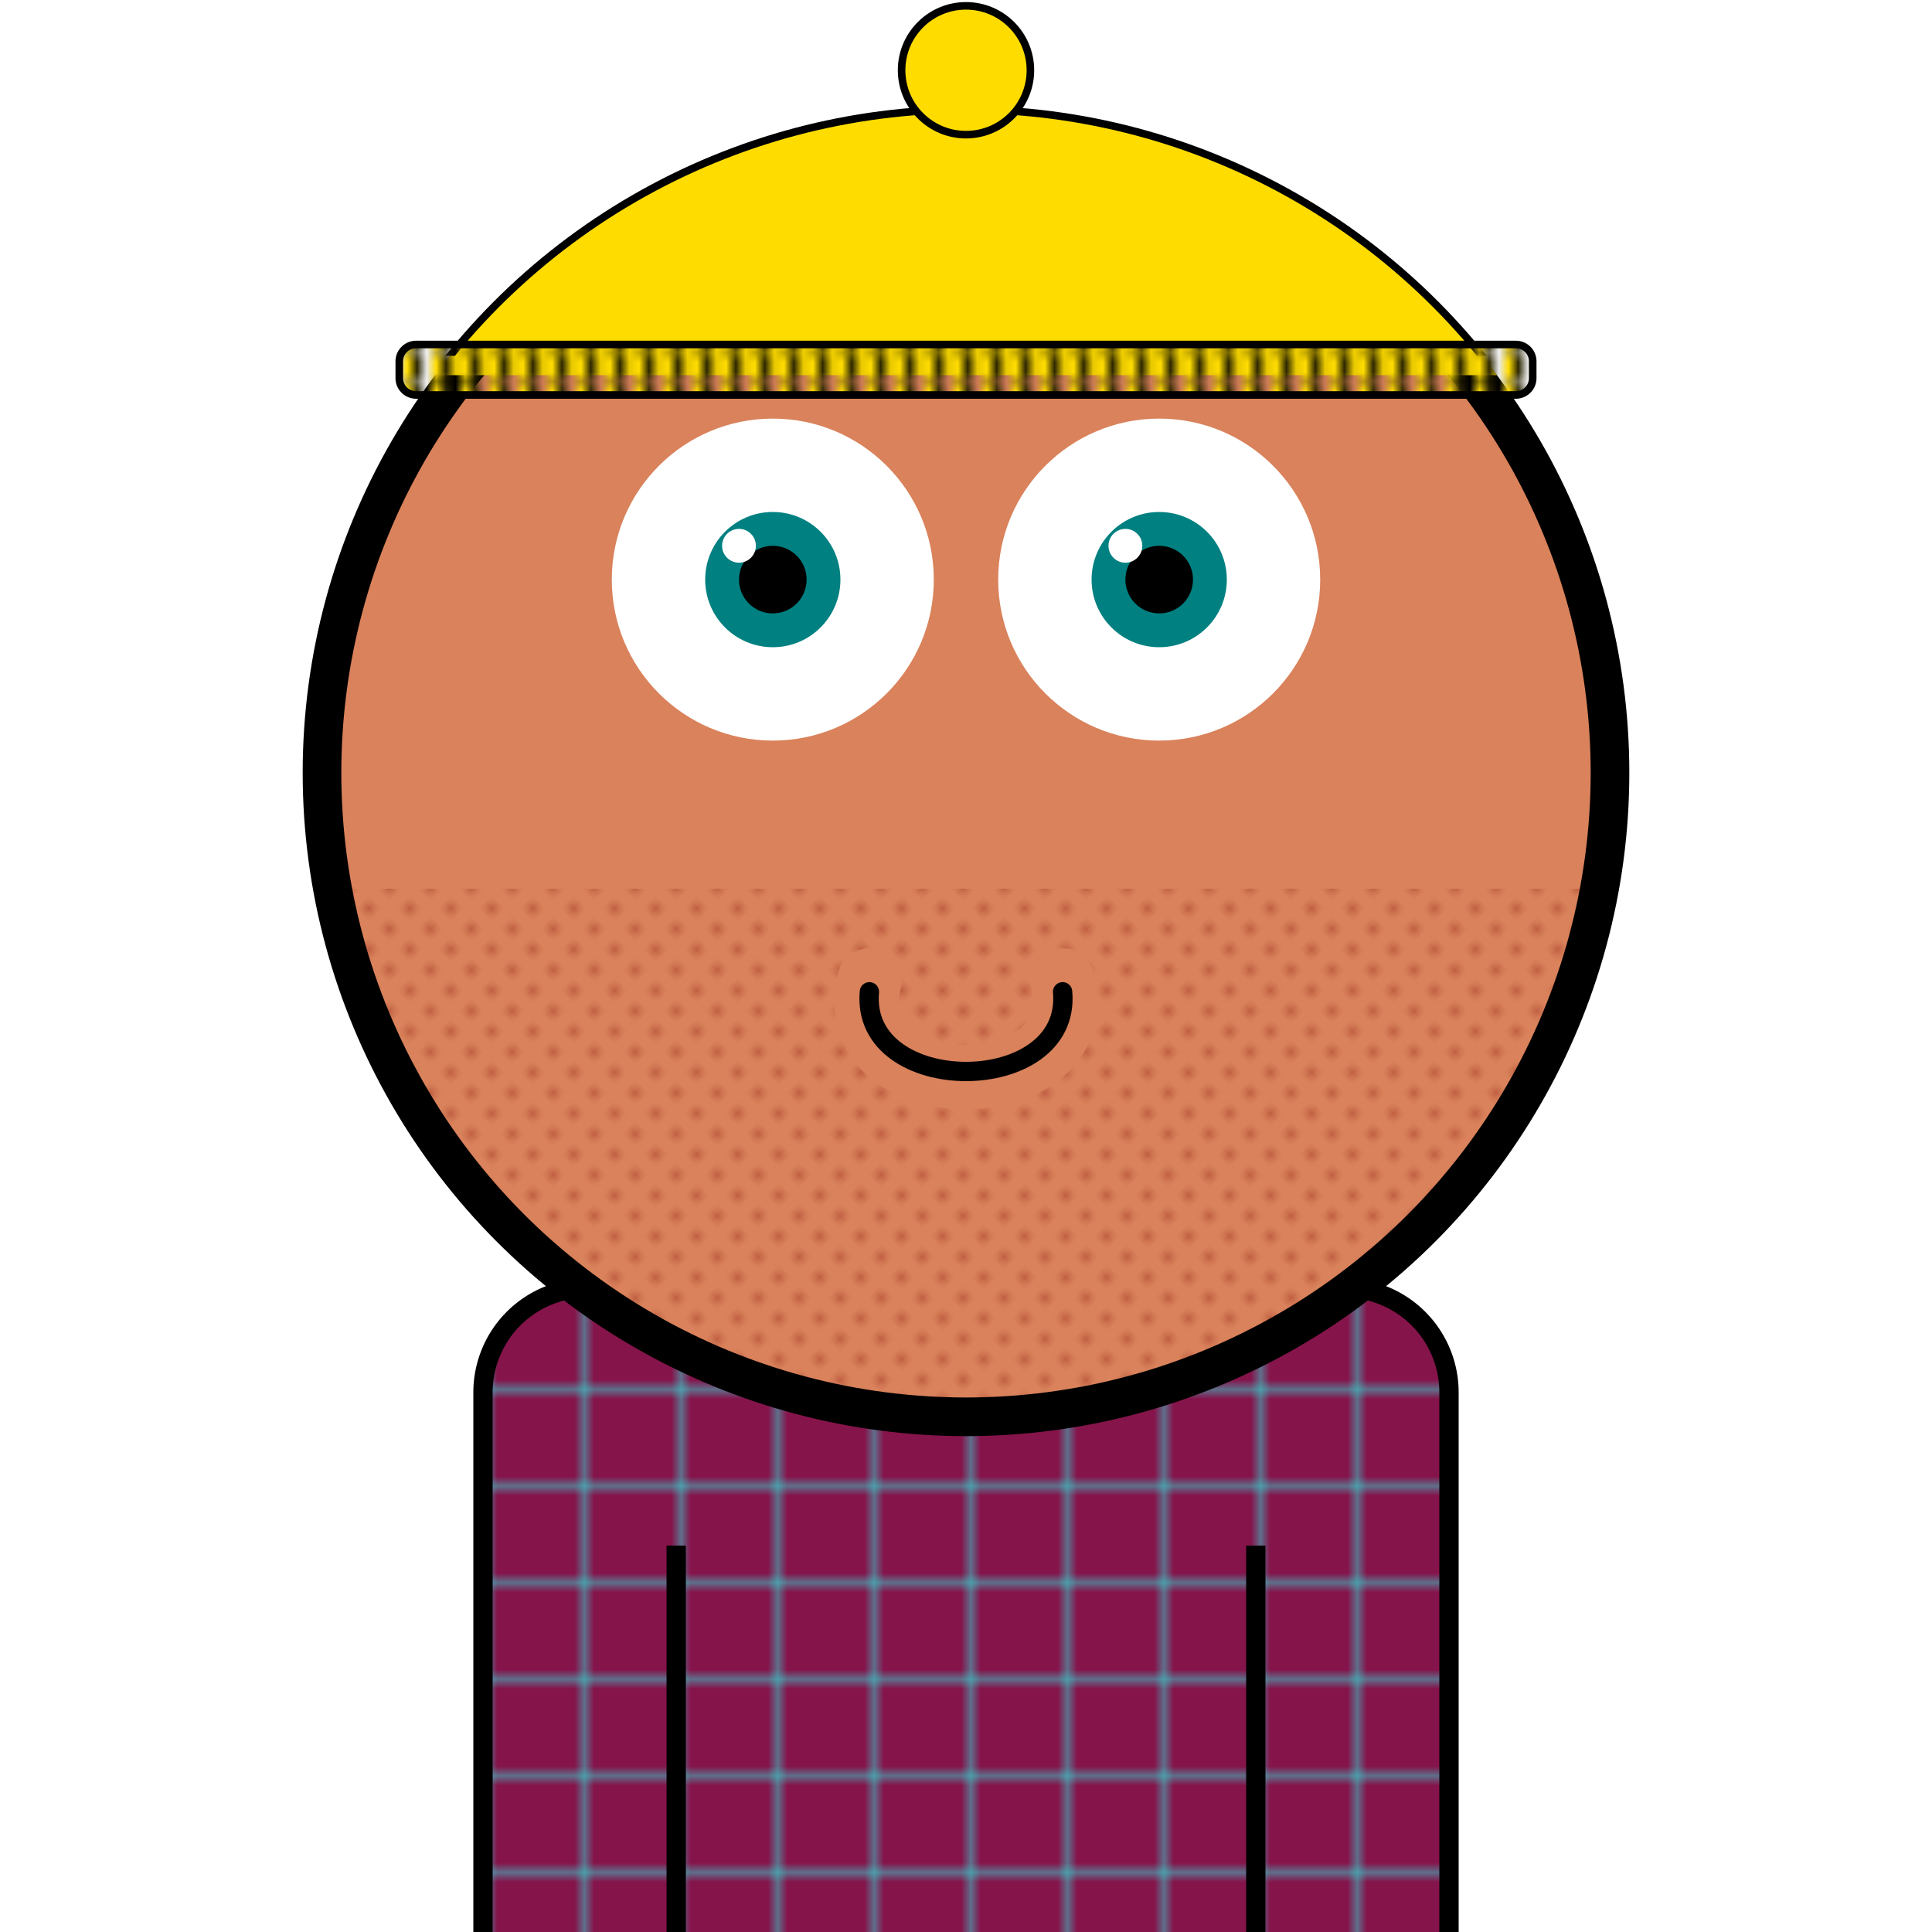 <svg xmlns="http://www.w3.org/2000/svg" id="natnerd-193494" viewBox="0 0 200 200" style="width: 200px; height: 200px;"><defs><pattern id="pattern_193494" x="0" y="0" width="10" height="10" patternUnits="userSpaceOnUse" patternTransform="rotate(0)"><rect x="0" y="0" width="200" height="200" stroke="none" fill="#85144b"></rect><line x1="0" y1="0" x2="200" y2="0" stroke="#39cccc" stroke-width="1"></line><line x1="0" y1="0" x2="0" y2="200" stroke="#39cccc" stroke-width="1"></line></pattern></defs><path stroke="#000000" stroke-width="2" transform="translate(50, 133.333)" fill="url(#pattern_193494)" d="
        M10.811,0
        h78.378
        a10.811,10.811 0 0 1 10.811,10.811
        v58.378
        a10.811,10.811 0 0 1 -10.811,10.811
        h-78.378
        a10.811,10.811 0 0 1 -10.811,-10.811
        v-58.378
        a10.811,10.811 0 0 1 10.811,-10.811
        z
    "></path><line x1="70" y1="200" x2="70" y2="160" stroke="#000000" stroke-width="2"></line><line x1="130" y1="200" x2="130" y2="160" stroke="#000000" stroke-width="2"></line><circle id="head-193494" cx="100" cy="80" r="66.667" fill="#d9825b"></circle><circle id="left-eye-white" cx="80" cy="60" r="16.667" fill="white"></circle><circle id="left-eye" cx="80" cy="60" r="7" fill="#008080"></circle><circle id="left-eye-black" cx="80" cy="60" r="3.5" fill="black"></circle><circle id="left-eye-light" cx="76.5" cy="56.5" r="1.75" fill="white"></circle><circle cx="120" cy="60" r="16.667" fill="white"></circle><circle cx="120" cy="60" r="7" fill="#008080"></circle><circle cx="120" cy="60" r="3.5" fill="black"></circle><circle cx="116.5" cy="56.5" r="1.75" fill="white"></circle><clipPath id="beard-cut-off-193494"><circle cx="100" cy="80" r="66.667"></circle></clipPath><defs><pattern id="beard-193494" x="0" y="0" width="2.5" height="2.5" patternUnits="userSpaceOnUse" patternTransform="rotate(45)"><circle cx="0.5" cy="0.5" r="0.5" stroke="none" fill="#b55239"></circle></pattern></defs><rect x="33.333" y="92" width="133.333" height="66.667" fill="url(#beard-193494)" clip-path="url(#beard-cut-off-193494)"></rect><path stroke-width="6.667" stroke="#d9825b" fill="none" stroke-linecap="round" d="M 90 101.502 C 86.667 114.836, 113.333 114.836, 110 101.502"></path><path stroke-width="2" stroke="#000000" fill="none" stroke-linecap="round" d="M 90 102.669 C 89 113.669, 111 113.669, 110 102.669"></path><circle id="head-193494-stroke" cx="100" cy="80" r="66.667" fill="none" stroke-width="4" stroke="#000000"></circle><defs><pattern id="cap-193494" x="33.333" y="13.333" width="2.089" height="2.612" patternUnits="userSpaceOnUse"><rect id="cap_bg_rect" x="0" y="0" width="133.333" height="23.505" fill="#000"></rect><line x1="0" y1="0" x2="0" y2="23.505" stroke="#ffdc00" stroke-width="2.35"></line></pattern></defs><clipPath id="cap-193494_clip2"><rect id="cap_rect2" x="33.333" y="9.333" width="133.333" height="27.505" fill="#ffdc00"></rect></clipPath><clipPath id="cap-193494_clip-193494"><circle id="cap_clip_circle" cx="100" cy="80" r="68.667"></circle></clipPath><rect id="cap_rect" x="33.333" y="11.333" width="133.333" height="27.505" fill="#ffdc00" clip-path="url(#cap-193494_clip-193494)"></rect><circle id="cap_clip_stroke_circle" cx="100" cy="80" r="68.667" stroke-width="0.783" stroke="#000" fill="none" clip-path="url(#cap-193494_clip2)"></circle><path stroke="#000" stroke-width="0.783" transform="translate(41.333, 35.663)" fill="url(#cap-193494)" d="
        M1.741,0
        h113.851
        a1.741,1.741 0 0 1 1.741,1.741
        v1.741
        a1.741,1.741 0 0 1 -1.741,1.741
        h-113.851
        a1.741,1.741 0 0 1 -1.741,-1.741
        v-1.741
        a1.741,1.741 0 0 1 1.741,-1.741
        z
    "></path><circle cx="100" cy="7.273" r="6.667" fill="#ffdc00" stroke-width="0.783" stroke="#000"></circle></svg>